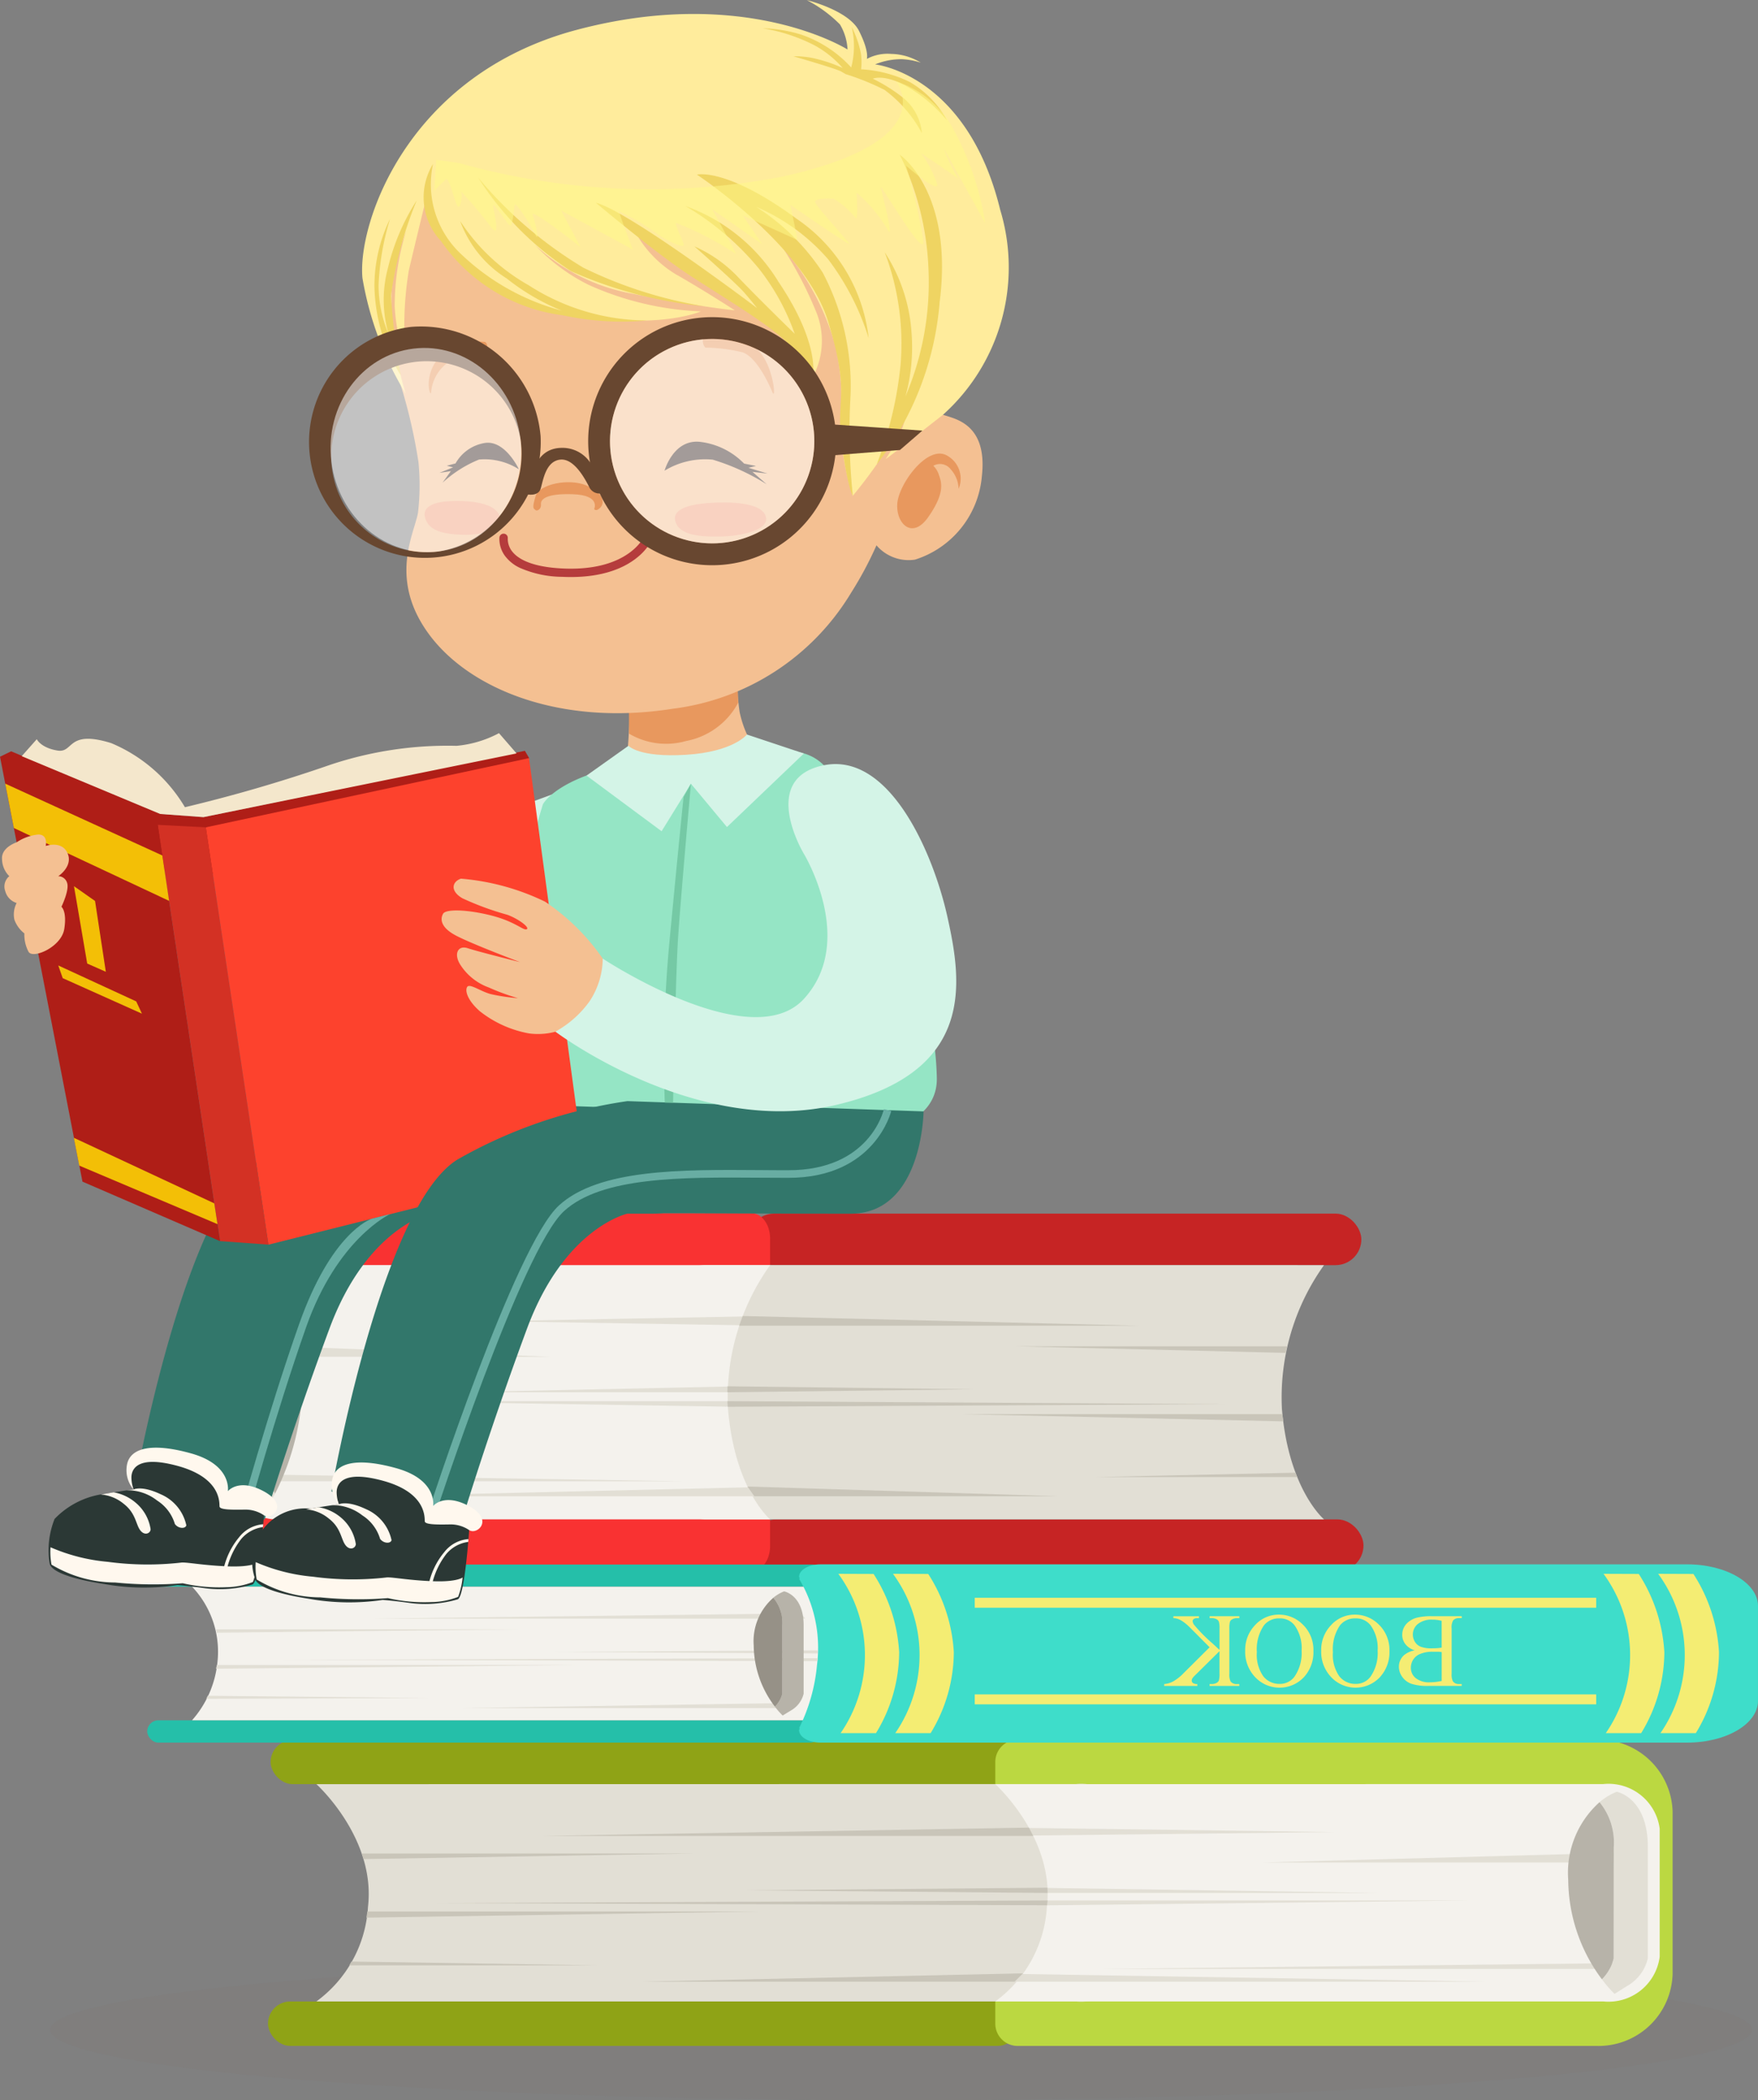 <svg id="Group_1480" data-name="Group 1480" xmlns="http://www.w3.org/2000/svg" width="67.394" height="80.479" viewBox="0 0 67.394 80.479">
  <rect x="0" y="0" width="67.394" height="80.479" fill="#808080" stroke="none"/>
  <ellipse id="Ellipse_91" data-name="Ellipse 91" cx="32.617" cy="2.7" rx="32.617" ry="2.7" transform="translate(1.929 75.079)" fill="#7f6e65" opacity="0.11"/>
  <path id="Path_2413" data-name="Path 2413" d="M773.78,563.582l-1.974.725.889,2.4,3.321-1.3Z" transform="translate(-752.631 -533.135)" fill="#d4f4e7"/>
  <path id="Path_2414" data-name="Path 2414" d="M693.1,495.243a4.143,4.143,0,0,1-.478-1.232,6.546,6.546,0,0,1-.044-1.659l-4.214,1.053a13.61,13.61,0,0,1-.062,2.28,1.237,1.237,0,0,1-.446.564,11.871,11.871,0,0,0,1.275.991,13.945,13.945,0,0,0,3.292-.573c.166-.123.9-.973.9-.973Z" transform="translate(-664.266 -466.718)" fill="#f4c092"/>
  <path id="Path_2415" data-name="Path 2415" d="M699.071,505.024a2.792,2.792,0,0,0,2.188.283,2.863,2.863,0,0,0,2-1.472l-.024-.549a9.724,9.724,0,0,1-2.218.631,7.488,7.488,0,0,1-1.95.07Z" transform="translate(-674.958 -476.913)" fill="#e28140" opacity="0.63"/>
  <path id="Path_2416" data-name="Path 2416" d="M561.726,152.66a8.885,8.885,0,0,1-.018,1.949c-.137.794-1.14,2.533.423,4.653s5.066,3.531,9.349,2.853a9.317,9.317,0,0,0,6.825-4.431,13.935,13.935,0,0,0,.98-1.83,1.623,1.623,0,0,0,1.478.548,3.684,3.684,0,0,0,2.563-3.2c.227-2.042-1.087-2.2-1.492-2.352a1.17,1.17,0,0,0-.661-.09,9.466,9.466,0,0,0,.345-9.7c-2.9-5.077-11.074-6.02-16.584-2.018s-4.534,8.685-4.117,9.976A20.458,20.458,0,0,1,561.726,152.66Z" transform="translate(-545.685 -134.958)" fill="#f4c092"/>
  <path id="Path_2417" data-name="Path 2417" d="M778.348,387.492s.262-.528-.817-.566c-1.028-.036-1.242.195-1.223.387s-.156.266-.2.227c-.09-.075-.149-.059-.008-.534s1.281-.693,1.935-.423.734.656.557.846S778.348,387.492,778.348,387.492Z" transform="translate(-755.57 -367.988)" fill="#e28140" opacity="0.63"/>
  <path id="Path_2418" data-name="Path 2418" d="M681.433,303.682s-.513-1.3-1.135-1.532a6.274,6.274,0,0,0-1.436-.183.365.365,0,0,1,.082-.56,2.541,2.541,0,0,1,2,.725C681.488,302.757,681.574,304,681.433,303.682Z" transform="translate(-651.821 -288.647)" fill="#e28140" opacity="0.63"/>
  <path id="Path_2419" data-name="Path 2419" d="M841.518,308.572a1.572,1.572,0,0,1,.737-1.216,2.25,2.25,0,0,1,1.247-.191c.2-.066.226-.473.081-.534a2.125,2.125,0,0,0-1.827.673C841.222,308.02,841.493,308.741,841.518,308.572Z" transform="translate(-824.993 -293.527)" fill="#e28140" opacity="0.63"/>
  <path id="Path_2420" data-name="Path 2420" d="M684.551,398s1.787-.16,2.11.426-.863.843-1.685.86-1.623-.051-1.749-.614S684.207,398.021,684.551,398Z" transform="translate(-657.344 -378.727)" fill="#ed3737" opacity="0.23"/>
  <path id="Path_2421" data-name="Path 2421" d="M835.2,397.112s1.475-.085,1.767.509-.681.8-1.361.782-1.348-.117-1.475-.68S834.912,397.116,835.2,397.112Z" transform="translate(-817.841 -377.911)" fill="#ed3737" opacity="0.23"/>
  <path id="Path_2422" data-name="Path 2422" d="M682.4,364.579a2.987,2.987,0,0,1,1.85-.422,8.56,8.56,0,0,1,2.063.941l-.543-.474.577.065-.732-.221.29-.07-.456-.091a2.811,2.811,0,0,0-1.645-.827C682.745,363.33,682.4,364.579,682.4,364.579Z" transform="translate(-656.924 -346.543)" fill="#3f2f29"/>
  <path id="Path_2423" data-name="Path 2423" d="M826.517,365.084a2.434,2.434,0,0,0-1.529-.375,4.65,4.65,0,0,0-1.4.889l.319-.444-.434.065.52-.211-.241-.062.335-.088a1.574,1.574,0,0,1,1.1-.78C825.981,363.93,826.517,365.084,826.517,365.084Z" transform="translate(-806.624 -347.1)" fill="#3f2f29"/>
  <g id="Group_1463" data-name="Group 1463" transform="translate(19.138 20.448)">
    <path id="Path_2424" data-name="Path 2424" d="M750.2,416.922a1.512,1.512,0,0,1-.568-.468,1.092,1.092,0,0,1-.2-.683.16.16,0,0,1,.206-.145h0a.16.16,0,0,1,.114.16.773.773,0,0,0,.149.489c.2.277.7.619,1.949.678,2.058.1,2.832-.767,3.045-1.084a.16.16,0,0,1,.2-.057h0a.16.16,0,0,1,.07.234c-.259.39-1.117,1.331-3.329,1.227A4.1,4.1,0,0,1,750.2,416.922Z" transform="translate(-749.424 -415.618)" fill="#b53c3c"/>
  </g>
  <path id="Path_2425" data-name="Path 2425" d="M575.233,371.559a1.006,1.006,0,0,0-.406-1.251c-.749-.5-1.881,1.044-1.944,1.808s.565,1.409,1.181.534.538-1.291.42-1.6a.818.818,0,0,0-.221-.373.516.516,0,0,1,.663.13A1.169,1.169,0,0,1,575.233,371.559Z" transform="translate(-538.484 -352.829)" fill="#e28140" opacity="0.63"/>
  <path id="Path_2426" data-name="Path 2426" d="M588.14,540.282s.659-1.286,4.486-1.721c4.471-.508,5.509-.528,6.282.227s4.23,7.113,4.332,11.978-16.854,1.148-16.854,1.148A39.552,39.552,0,0,1,588.14,540.282Z" transform="translate(-567.326 -509.466)" fill="#95e5c5"/>
  <path id="Path_2427" data-name="Path 2427" d="M663.429,529.9s.389.458,2.207.345,2.333-.776,2.333-.776l2.183.727-2.949,2.818-1.381-1.659-1.124,1.82-2.878-2.133Z" transform="translate(-639.335 -501.323)" fill="#d4f4e7"/>
  <path id="Path_2428" data-name="Path 2428" d="M548.747,120.77a6.07,6.07,0,0,0,4.67,4.076c3.939.965,5.9.1,5.9.1a11.568,11.568,0,0,1-4.307-1.018,7.16,7.16,0,0,1-2.057-1.533,7.381,7.381,0,0,0,3.775,1.88c2.487.493,3.889.631,3.889.631s-1.233-.8-2.224-1.359a4.3,4.3,0,0,1-1.51-1.5,37.814,37.814,0,0,0,3.89,2.559,7.8,7.8,0,0,1,2.831,2.856,2.93,2.93,0,0,0,.094-2.587,14.623,14.623,0,0,0-1.266-2.4,9.715,9.715,0,0,1,2.087,3.982c.4,2.1.015,2.762.26,4.027a9.951,9.951,0,0,0,.36,1.529,18.383,18.383,0,0,0,1.641-2.326,9.718,9.718,0,0,0,.642-1.784,9.332,9.332,0,0,1-.5,1.829c-.262.491-.486.815-.516.866s2.189-1.689,2.189-1.689a7.584,7.584,0,0,0,2.195-7.856c-1.27-5.211-4.795-5.571-4.795-5.571a2.625,2.625,0,0,1,1.023-.2,2.739,2.739,0,0,1,.727.133,2.228,2.228,0,0,0-1.132-.335,1.693,1.693,0,0,0-.935.191s.1-.28-.3-1.073-2-1.179-2-1.179a5.1,5.1,0,0,1,1.269.931,2.081,2.081,0,0,1,.291.961s-3.9-2.476-10.389-.751-8.407,7.429-8.207,9.511A12.528,12.528,0,0,0,548,128.1a12.482,12.482,0,0,1-.547-3.918,9.079,9.079,0,0,1,.567-2.324,9.668,9.668,0,0,0-.442,2.9,7.315,7.315,0,0,0,.442,2.128,13.086,13.086,0,0,1,.1-3.513C548.442,122.009,548.747,120.77,548.747,120.77Z" transform="translate(-532.447 -113.014)" fill="#ffec9c"/>
  <path id="Path_2429" data-name="Path 2429" d="M625.069,211.842s4.149,2.733,5.031,5.635.272,2.906.522,4.7.423,1.96.423,1.96a23.653,23.653,0,0,1-.093-3.712,9.285,9.285,0,0,0-1.063-4.832,8.532,8.532,0,0,0-2.547-2.515,7.584,7.584,0,0,1,2.76,2.011,9.884,9.884,0,0,1,1.551,3.02,6.384,6.384,0,0,0-2.762-4.575C626.2,211.557,625.069,211.842,625.069,211.842Z" transform="translate(-598.352 -205.151)" fill="#efd462"/>
  <path id="Path_2430" data-name="Path 2430" d="M656.418,227.988s2.309,1.947,3.639,2.809,2.5,1.557,3.363,2.251a5.369,5.369,0,0,1,1.313,1.612s.313-1.229-1.313-3.64a6.892,6.892,0,0,0-3.569-2.906,10.548,10.548,0,0,1,2.818,2.4,8.632,8.632,0,0,1,1.37,2.494s-1.359-1.319-2.165-2.165a5.148,5.148,0,0,0-1.677-1.182s1.576,1.385,1.911,1.771.485.589.485.589S657.686,228.309,656.418,227.988Z" transform="translate(-633.575 -220.219)" fill="#efd462"/>
  <path id="Path_2431" data-name="Path 2431" d="M718.754,213.764a11.851,11.851,0,0,0,3.563,3.585,16.317,16.317,0,0,0,5.075,1.338,16.623,16.623,0,0,1-4.609-1.475A15.875,15.875,0,0,1,718.754,213.764Z" transform="translate(-700.422 -206.956)" fill="#efd462"/>
  <path id="Path_2432" data-name="Path 2432" d="M751.041,205.992a2.445,2.445,0,0,0,.305,2.953,6.707,6.707,0,0,0,4.66,2.844,10.732,10.732,0,0,0,3.247.2,8.418,8.418,0,0,1-4.547-1.351,7.555,7.555,0,0,1-2.625-2.461,4.347,4.347,0,0,0,1.782,2.2,8.551,8.551,0,0,0,2.115,1.236,8.9,8.9,0,0,1-3.83-2.138A3.67,3.67,0,0,1,751.041,205.992Z" transform="translate(-734.441 -199.709)" fill="#efd462"/>
  <path id="Path_2433" data-name="Path 2433" d="M883.062,226.651a14.782,14.782,0,0,0-.988,3.64,26.734,26.734,0,0,0,.374,3.064,6.777,6.777,0,0,1-1.008-3.4,5.871,5.871,0,0,1,.6-2.6,10.038,10.038,0,0,0-.441,2.528,4.771,4.771,0,0,0,.383,1.886,4.671,4.671,0,0,1-.031-2.5A8.379,8.379,0,0,1,883.062,226.651Z" transform="translate(-867.086 -218.972)" fill="#efd462"/>
  <path id="Path_2434" data-name="Path 2434" d="M584.3,200.739s2.068,1.408,1.529,5.639a11.651,11.651,0,0,1-2.413,6.227,14.541,14.541,0,0,0,.913-3.808,9.867,9.867,0,0,0-.605-4.317,6.4,6.4,0,0,1,1.024,3.049,7.082,7.082,0,0,1-.232,2.476,11.126,11.126,0,0,0,.886-4.827A10.956,10.956,0,0,0,584.3,200.739Z" transform="translate(-549.806 -194.811)" fill="#efd462"/>
  <path id="Path_2435" data-name="Path 2435" d="M583.988,129.843a4.625,4.625,0,0,0-1.928-1.262,5.489,5.489,0,0,0-1.475-.239,6.6,6.6,0,0,1,2.008.66,3.882,3.882,0,0,1,1.068.862,5.71,5.71,0,0,0-1.152-.383,3.657,3.657,0,0,0-.741-.067s1.666.481,1.836.584l.17.1a9.679,9.679,0,0,1,1.493.606,4.972,4.972,0,0,1,1.43,1.656,1.971,1.971,0,0,0-.742-1.373,6.305,6.305,0,0,0-1.14-.713s.46-.207,1.378.339a5.733,5.733,0,0,1,1.47,1.261,3.819,3.819,0,0,0-1.435-1.476,4.823,4.823,0,0,0-1.861-.484,2.384,2.384,0,0,0-.006-.6,3.915,3.915,0,0,0-.354-1.023A3.209,3.209,0,0,1,583.988,129.843Z" transform="translate(-551.356 -127.258)" fill="#efd462"/>
  <path id="Path_2436" data-name="Path 2436" d="M559.9,162.266a27.041,27.041,0,0,0,12.349.526c6.278-1.375,4.389-3.66,4.389-3.66a3.8,3.8,0,0,1,2.11,1.672,10.942,10.942,0,0,1,1.31,3.76l-1.6-2.891a7.008,7.008,0,0,0,.579,1.215c.1.02-1.436-1-1.436-1a4.267,4.267,0,0,1,.622,1.2c.023.347-1.2-.728-1.2-.728a22.358,22.358,0,0,1,.667,2.916c.022.677-1.7-2.348-1.636-2.069s.579,2.228.231,1.553a5.685,5.685,0,0,0-1.155-1.363s.076,1.171-.047.961a3.292,3.292,0,0,0-.831-.73c-.065,0-.743-.039-.71.133s1.3,1.528,1.3,1.593-2.252-1.488-2.252-1.488.292,1.377.261,1.347-2.087-.946-2.087-.946l.747,1.106-1.916-1.336s1.011,1.823.894,1.7a12.207,12.207,0,0,0-2.276-1.178c-.058.113.366.848.278.875s-.4-.069-.968-.431a8.262,8.262,0,0,0-1.5-.891c.007.108.53,1.469.53,1.469l-2.754-1.5s.792,1.473.745,1.411-1.922-1.51-1.832-1.254.294,1.147.1.762-.755-1.285-.789-1.131-.078.811-.167.795-.672-.959-.659-.763.3,1.266-.054.853a17.391,17.391,0,0,0-1.173-1.4c.071.183-.041.8-.169.5s-.3-1.048-.416-.964a4.978,4.978,0,0,0-.445.448l.075-1.2Z" transform="translate(-542.292 -156.016)" fill="#fffa89" opacity="0.52" style="mix-blend-mode: color-dodge;isolation: isolate"/>
  <g id="Group_1464" data-name="Group 1464" transform="translate(22.082 11.686)">
    <path id="Path_2437" data-name="Path 2437" d="M652.979,297.028a4.753,4.753,0,1,1-5.29-4.147A4.753,4.753,0,0,1,652.979,297.028Zm-.831.1a3.916,3.916,0,1,0-3.417,4.358A3.916,3.916,0,0,0,652.148,297.128Z" transform="translate(-643.041 -292.38)" fill="#684730"/>
    <ellipse id="Ellipse_92" data-name="Ellipse 92" cx="3.916" cy="3.916" rx="3.916" ry="3.916" transform="translate(3.367 10.438) rotate(-115.46)" fill="#fff" opacity="0.52"/>
  </g>
  <g id="Group_1465" data-name="Group 1465" transform="translate(11.891 12.497)">
    <path id="Path_2438" data-name="Path 2438" d="M819.444,302.171a4.441,4.441,0,1,1-4.97-4.186A4.6,4.6,0,0,1,819.444,302.171Zm-.774.094a3.659,3.659,0,1,0-3.153,4.326A3.79,3.79,0,0,0,818.67,302.265Z" transform="translate(-810.611 -297.955)" fill="#684730"/>
    <ellipse id="Ellipse_93" data-name="Ellipse 93" cx="3.916" cy="3.65" rx="3.916" ry="3.65" transform="translate(1.283 9.075) rotate(-96.906)" fill="#fff" opacity="0.52"/>
  </g>
  <path id="Path_2439" data-name="Path 2439" d="M775.945,368.156s.083-1.158,1.123-1.181a1.283,1.283,0,0,1,1.284.928l.319.8a.438.438,0,0,1-.506-.185c-.149-.291-.585-1.161-1.142-1.092s-.647.81-.743,1.116-.517.214-.517.214Z" transform="translate(-755.555 -349.813)" fill="#684730"/>
  <path id="Path_2440" data-name="Path 2440" d="M594.529,354.878l2.8-.222.862-.743-3.45-.237Z" transform="translate(-562.829 -337.413)" fill="#684730"/>
  <g id="Group_1473" data-name="Group 1473" transform="translate(5.643 46.487)">
    <g id="Group_1467" data-name="Group 1467" transform="translate(2.695)">
      <rect id="Rectangle_401" data-name="Rectangle 401" width="23.504" height="1.991" rx="0.996" transform="translate(20.428 11.735)" fill="#c62424"/>
      <rect id="Rectangle_402" data-name="Rectangle 402" width="23.504" height="1.974" rx="0.987" transform="translate(20.346 0.017)" fill="#c62424"/>
      <path id="Path_2441" data-name="Path 2441" d="M683.376,800.953H701.45c.4,0,.72.433.72.967v1.025l-18.71,4.872,18.71,4.872v1.025c0,.534-.322.967-.72.967H683.376c-1.32,0-2.39-1.437-2.39-3.208v-7.309C680.986,802.389,682.056,800.953,683.376,800.953Z" transform="translate(-680.986 -800.953)" fill="#f93232"/>
      <path id="Path_2442" data-name="Path 2442" d="M392.27,830.421a8.707,8.707,0,0,0-1.614,5.5c.252,3.095,1.614,4.241,1.614,4.241H368.513a1.9,1.9,0,0,1-1.765-2.006v-5.732a1.9,1.9,0,0,1,1.765-2.006Z" transform="translate(-349.851 -828.43)" fill="#e2dfd5"/>
      <path id="Path_2443" data-name="Path 2443" d="M701.767,830.421a8.707,8.707,0,0,0-1.614,5.5c.252,3.095,1.614,4.241,1.614,4.241H682.751a1.9,1.9,0,0,1-1.765-2.006v-5.732a1.9,1.9,0,0,1,1.765-2.006Z" transform="translate(-680.583 -828.43)" fill="#f4f2ed"/>
      <path id="Path_2444" data-name="Path 2444" d="M705.588,899.122l-10.794.229H705.84Z" transform="translate(-685.589 -892.489)" fill="#e2dfd5"/>
      <path id="Path_2445" data-name="Path 2445" d="M693.318,859.259c-.176,0-10.466.2-10.466.2l10.466.172Z" transform="translate(-672.26 -855.319)" fill="#e2dfd5"/>
      <path id="Path_2446" data-name="Path 2446" d="M703.864,907.6H689.943l14.249.229Z" transform="translate(-683.613 -900.397)" fill="#e2dfd5"/>
      <path id="Path_2447" data-name="Path 2447" d="M690.277,956.322H674.641l15.762-.372Z" transform="translate(-668.79 -945.476)" fill="#e2dfd5"/>
      <path id="Path_2448" data-name="Path 2448" d="M471.407,859.259l15.222.372H471.27Z" transform="translate(-451.273 -855.319)" fill="#c9c5b9"/>
      <path id="Path_2449" data-name="Path 2449" d="M565.671,899.122l9.425.115-9.43.115Z" transform="translate(-546.119 -892.489)" fill="#c9c5b9"/>
      <path id="Path_2450" data-name="Path 2450" d="M422.355,907.6l19.114.115-19.1.1Z" transform="translate(-402.808 -900.397)" fill="#c9c5b9"/>
      <path id="Path_2451" data-name="Path 2451" d="M517.994,956.322h11.637l-11.9-.372Z" transform="translate(-497.415 -945.476)" fill="#c9c5b9"/>
      <path id="Path_2452" data-name="Path 2452" d="M398.124,876.429H387.712l10.355.252Z" transform="translate(-357.122 -871.328)" fill="#c9c5b9"/>
      <path id="Path_2453" data-name="Path 2453" d="M402.14,914.923H389.89l12.282.275Z" transform="translate(-361.316 -907.221)" fill="#c9c5b9"/>
      <path id="Path_2454" data-name="Path 2454" d="M389.693,948.281h-7.749l7.684-.168Z" transform="translate(-348.301 -938.169)" fill="#c9c5b9"/>
      <path id="Path_2455" data-name="Path 2455" d="M815.868,876.468H804.9v-.43Z" transform="translate(-803.057 -870.964)" fill="#e2dfd5"/>
      <path id="Path_2456" data-name="Path 2456" d="M745.4,949.446H729.328v-.258Z" transform="translate(-727.487 -939.172)" fill="#e2dfd5"/>
      <g id="Group_1466" data-name="Group 1466" transform="translate(0.773 2.335)">
        <path id="Path_2457" data-name="Path 2457" d="M961.632,835.51a1.881,1.881,0,0,1,.537.467,3.68,3.68,0,0,0-.444,2.016v4.986a2.369,2.369,0,0,0,.368.935,5.122,5.122,0,0,1-.393.65l-.471-.42a2.151,2.151,0,0,1-.572-1.165v-4.986C960.657,835.758,961.632,835.51,961.632,835.51Z" transform="translate(-960.657 -835.51)" fill="#e2dfd5"/>
        <path id="Path_2458" data-name="Path 2458" d="M946.207,844.44a3.68,3.68,0,0,1,.445-2.016,5.213,5.213,0,0,1,.976,3.488,9.738,9.738,0,0,1-1.053,4.451,2.367,2.367,0,0,1-.368-.935Z" transform="translate(-945.139 -841.956)" fill="#b7b3a9"/>
      </g>
    </g>
    <g id="Group_1469" data-name="Group 1469" transform="translate(4.631 20.175)">
      <rect id="Rectangle_403" data-name="Rectangle 403" width="28.809" height="1.702" rx="0.851" transform="translate(0 10.032)" fill="#8fa316"/>
      <rect id="Rectangle_404" data-name="Rectangle 404" width="28.809" height="1.688" rx="0.844" transform="translate(0.1 0.015)" fill="#8fa316"/>
      <path id="Path_2459" data-name="Path 2459" d="M192.023,1099.505H169.871a.856.856,0,0,0-.883.826v.876l22.933,4.165-22.933,4.165v.876a.856.856,0,0,0,.883.826h22.152a2.841,2.841,0,0,0,2.93-2.743v-6.249A2.841,2.841,0,0,0,192.023,1099.505Z" transform="translate(-141.107 -1099.505)" fill="#bbd841"/>
      <path id="Path_2460" data-name="Path 2460" d="M475.465,1124.7s2.287,2.058,1.978,4.7a4.837,4.837,0,0,1-1.978,3.626h29.118a1.979,1.979,0,0,0,2.164-1.715v-4.9a1.979,1.979,0,0,0-2.164-1.715Z" transform="translate(-473.61 -1122.996)" fill="#e2dfd5"/>
      <path id="Path_2461" data-name="Path 2461" d="M176.307,1124.7s2.287,2.058,1.978,4.7a4.837,4.837,0,0,1-1.978,3.626h23.307a1.979,1.979,0,0,0,2.164-1.715v-4.9a1.979,1.979,0,0,0-2.164-1.715Z" transform="translate(-148.426 -1122.996)" fill="#f4f2ed"/>
      <path id="Path_2462" data-name="Path 2462" d="M336.258,1183.433l13.23.2H335.949Z" transform="translate(-306.924 -1177.761)" fill="#e2dfd5"/>
      <path id="Path_2463" data-name="Path 2463" d="M361.108,1149.352c.216,0,12.828.172,12.828.172l-12.828.147Z" transform="translate(-333.072 -1145.984)" fill="#e2dfd5"/>
      <path id="Path_2464" data-name="Path 2464" d="M284.2,1190.684h17.063l-17.465.2Z" transform="translate(-255.179 -1184.523)" fill="#e2dfd5"/>
      <path id="Path_2465" data-name="Path 2465" d="M275.266,1232.334H294.43l-19.319-.319Z" transform="translate(-247.755 -1223.062)" fill="#e2dfd5"/>
      <path id="Path_2466" data-name="Path 2466" d="M550.354,1149.352l-18.657.319h18.825Z" transform="translate(-521.186 -1145.984)" fill="#c9c5b9"/>
      <path id="Path_2467" data-name="Path 2467" d="M535.084,1183.433l-11.552.1,11.558.1Z" transform="translate(-505.203 -1177.761)" fill="#c9c5b9"/>
      <path id="Path_2468" data-name="Path 2468" d="M546.96,1190.684l-23.428.1,23.406.084Z" transform="translate(-517.072 -1184.523)" fill="#c9c5b9"/>
      <path id="Path_2469" data-name="Path 2469" d="M551.763,1232.334H537.5l14.584-.319Z" transform="translate(-523.14 -1223.062)" fill="#c9c5b9"/>
      <path id="Path_2470" data-name="Path 2470" d="M723.849,1164.031H736.61l-12.691.215Z" transform="translate(-720.258 -1159.671)" fill="#c9c5b9"/>
      <path id="Path_2471" data-name="Path 2471" d="M687.293,1196.941h15.015l-15.053.235Z" transform="translate(-683.484 -1190.357)" fill="#c9c5b9"/>
      <path id="Path_2472" data-name="Path 2472" d="M779.2,1225.46h9.5l-9.418-.144Z" transform="translate(-776.085 -1216.814)" fill="#c9c5b9"/>
      <path id="Path_2473" data-name="Path 2473" d="M202.379,1164.064h13.445v-.367Z" transform="translate(-164.235 -1159.359)" fill="#e2dfd5"/>
      <path id="Path_2474" data-name="Path 2474" d="M202.379,1226.456h19.7v-.221Z" transform="translate(-170.494 -1217.672)" fill="#e2dfd5"/>
      <g id="Group_1468" data-name="Group 1468" transform="translate(49.848 1.996)">
        <path id="Path_2475" data-name="Path 2475" d="M183.674,1129.048a2.332,2.332,0,0,0-.658.4,2.428,2.428,0,0,1,.545,1.724v4.263a1.691,1.691,0,0,1-.451.8,4.5,4.5,0,0,0,.481.556l.577-.359a1.654,1.654,0,0,0,.7-1v-4.263C184.869,1129.26,183.674,1129.048,183.674,1129.048Z" transform="translate(-181.819 -1129.048)" fill="#e2dfd5"/>
        <path id="Path_2476" data-name="Path 2476" d="M204.121,1136.683a2.429,2.429,0,0,0-.545-1.724,3.625,3.625,0,0,0-1.2,2.982,6.434,6.434,0,0,0,1.291,3.805,1.692,1.692,0,0,0,.451-.8Z" transform="translate(-202.379 -1134.56)" fill="#b7b3a9"/>
      </g>
    </g>
    <g id="Group_1472" data-name="Group 1472" transform="translate(0 13.456)">
      <rect id="Rectangle_405" data-name="Rectangle 405" width="25.849" height="0.856" rx="0.428" transform="translate(0 5.975)" fill="#25bfa9"/>
      <rect id="Rectangle_406" data-name="Rectangle 406" width="25.849" height="0.847" rx="0.424" transform="translate(0.093 0.008)" fill="#25bfa9"/>
      <path id="Path_2477" data-name="Path 2477" d="M154.59,1000.083H121.363c-.452,0-.818.215-.818.481l.17.375,33.78,2.56-33.8,2.559-.15.375c0,.266.366.481.818.481H154.59c1.5,0,2.716-.715,2.716-1.6v-3.637C157.306,1000.8,156.09,1000.083,154.59,1000.083Z" transform="translate(-95.556 -1000.083)" fill="#3eddca"/>
      <path id="Path_2478" data-name="Path 2478" d="M404.681,1012.744a3.614,3.614,0,0,1,.974,2.891,3.948,3.948,0,0,1-.974,2.228h26.136c1.108,0,14.7-.472,14.7-1.054V1013.8c0-.582-13.587-1.054-14.7-1.054Z" transform="translate(-402.962 -1011.888)" fill="#f4f2ed"/>
      <path id="Path_2479" data-name="Path 2479" d="M127.33,1008.245a5.149,5.149,0,0,1,.688,3.307,6.772,6.772,0,0,1-.688,2.42h34.3c1.108,0,2.006-.528,2.006-1.179v-3.369c0-.651-.9-1.179-2.006-1.179Z" transform="translate(-102.341 -1007.694)" fill="#3eddca"/>
      <path id="Path_2480" data-name="Path 2480" d="M677.482,1027.895l-16.388.2H677.63Z" transform="translate(-652.407 -1026.016)" fill="#e2dfd5"/>
      <path id="Path_2481" data-name="Path 2481" d="M664.07,1048.839l-10.146.06,10.152.06Z" transform="translate(-638.368 -1045.544)" fill="#e2dfd5"/>
      <path id="Path_2482" data-name="Path 2482" d="M674.5,1053.295l-20.578.06,20.559.052Z" transform="translate(-648.794 -1049.699)" fill="#e2dfd5"/>
      <path id="Path_2483" data-name="Path 2483" d="M678.72,1078.89H666.191l12.81-.2Z" transform="translate(-654.123 -1073.382)" fill="#e2dfd5"/>
      <path id="Path_2484" data-name="Path 2484" d="M822.737,1036.916H834.4l-11.635.131Z" transform="translate(-820.101 -1034.427)" fill="#e2dfd5"/>
      <path id="Path_2485" data-name="Path 2485" d="M788.846,1057.14h13.921l-13.956.145Z" transform="translate(-786.174 -1053.284)" fill="#e2dfd5"/>
      <path id="Path_2486" data-name="Path 2486" d="M874.052,1074.727l8.567-.031-8.514-.086Z" transform="translate(-871.786 -1069.574)" fill="#e2dfd5"/>
      <g id="Group_1470" data-name="Group 1470" transform="translate(23.249 1.036)">
        <path id="Path_2487" data-name="Path 2487" d="M662.343,1015.418a1.47,1.47,0,0,0-.414.245,1.471,1.471,0,0,1,.343,1.059v2.62a1.032,1.032,0,0,1-.283.491,2.8,2.8,0,0,0,.3.342l.363-.221a1.015,1.015,0,0,0,.441-.612v-2.62C663.094,1015.549,662.343,1015.418,662.343,1015.418Z" transform="translate(-661.177 -1015.418)" fill="#b7b3a9"/>
        <path id="Path_2488" data-name="Path 2488" d="M675.2,1020.109a1.472,1.472,0,0,0-.343-1.059,2.205,2.205,0,0,0-.752,1.832,3.9,3.9,0,0,0,.812,2.338,1.032,1.032,0,0,0,.283-.491Z" transform="translate(-674.103 -1018.805)" fill="#969187"/>
      </g>
      <path id="Path_2489" data-name="Path 2489" d="M607.734,1005.448a5.266,5.266,0,0,1,.087,6.105h1.356a5.98,5.98,0,0,0,.889-3.1,6.174,6.174,0,0,0-.981-3Z" transform="translate(-581.239 -1005.085)" fill="#f4ed73"/>
      <path id="Path_2490" data-name="Path 2490" d="M576.732,1005.448a5.267,5.267,0,0,1,.087,6.105h1.356a5.98,5.98,0,0,0,.889-3.1,6.174,6.174,0,0,0-.981-3Z" transform="translate(-548.142 -1005.085)" fill="#f4ed73"/>
      <path id="Path_2491" data-name="Path 2491" d="M173.629,1005.448a5.266,5.266,0,0,1,.087,6.105h1.356a5.98,5.98,0,0,0,.889-3.1,6.173,6.173,0,0,0-.981-3Z" transform="translate(-117.8 -1005.085)" fill="#f4ed73"/>
      <path id="Path_2492" data-name="Path 2492" d="M142.627,1005.448a5.266,5.266,0,0,1,.087,6.105h1.356a5.98,5.98,0,0,0,.889-3.1,6.172,6.172,0,0,0-.981-3Z" transform="translate(-84.703 -1005.085)" fill="#f4ed73"/>
      <g id="Group_1471" data-name="Group 1471" transform="translate(38.986 1.927)">
        <path id="Path_2493" data-name="Path 2493" d="M289.3,1030.807a.858.858,0,0,0-.416.189.588.588,0,0,0-.191.443.66.66,0,0,0,.126.381.721.721,0,0,0,.346.266,2,2,0,0,0,.671.084H291.1v-.073H291a.27.27,0,0,1-.24-.107.614.614,0,0,1-.045-.293v-1.726a.542.542,0,0,1,.057-.313.29.29,0,0,1,.229-.087h.1v-.073h-1.155a2.276,2.276,0,0,0-.518.047.831.831,0,0,0-.451.251.617.617,0,0,0-.156.415.573.573,0,0,0,.122.36A.717.717,0,0,0,289.3,1030.807Zm1.033-.106a1.518,1.518,0,0,1-.167.021q-.094.007-.206.007a1.152,1.152,0,0,1-.433-.062.464.464,0,0,1-.222-.19.534.534,0,0,1-.077-.28.511.511,0,0,1,.191-.4.829.829,0,0,1,.558-.166,1.332,1.332,0,0,1,.355.044Zm0,1.277a1.977,1.977,0,0,1-.451.053.813.813,0,0,1-.544-.161.5.5,0,0,1-.187-.4.582.582,0,0,1,.085-.3.567.567,0,0,1,.276-.227,1.193,1.193,0,0,1,.473-.083q.122,0,.209,0a1.076,1.076,0,0,1,.14.014Z" transform="translate(-279.694 -1029.438)" fill="#f4ed73"/>
        <path id="Path_2494" data-name="Path 2494" d="M330.917,1028.595a1.212,1.212,0,0,0-.9.4,1.364,1.364,0,0,0-.381.986,1.4,1.4,0,0,0,.384,1.011,1.284,1.284,0,0,0,1.857.01,1.407,1.407,0,0,0,.375-1.015,1.351,1.351,0,0,0-.434-1.038A1.279,1.279,0,0,0,330.917,1028.595Zm.037.144a.7.7,0,0,1,.576.266,1.5,1.5,0,0,1,.27.969,1.588,1.588,0,0,1-.28,1.007.691.691,0,0,1-.568.268.776.776,0,0,1-.622-.293,1.432,1.432,0,0,1-.245-.926,1.617,1.617,0,0,1,.27-1.023A.728.728,0,0,1,330.954,1028.739Z" transform="translate(-323.616 -1028.595)" fill="#f4ed73"/>
        <path id="Path_2495" data-name="Path 2495" d="M374.047,1028.595a1.212,1.212,0,0,0-.9.4,1.364,1.364,0,0,0-.381.986,1.4,1.4,0,0,0,.384,1.011,1.284,1.284,0,0,0,1.857.01,1.407,1.407,0,0,0,.375-1.015,1.351,1.351,0,0,0-.434-1.038A1.279,1.279,0,0,0,374.047,1028.595Zm.037.144a.7.7,0,0,1,.575.266,1.5,1.5,0,0,1,.27.969,1.588,1.588,0,0,1-.28,1.007.691.691,0,0,1-.568.268.776.776,0,0,1-.622-.293,1.432,1.432,0,0,1-.245-.926,1.617,1.617,0,0,1,.27-1.023A.728.728,0,0,1,374.084,1028.739Z" transform="translate(-369.66 -1028.595)" fill="#f4ed73"/>
        <path id="Path_2496" data-name="Path 2496" d="M416.527,1030.689l-.985.979a1.8,1.8,0,0,1-.414.33.884.884,0,0,1-.343.1v.073h1.271v-.073a.275.275,0,0,1-.164-.038.109.109,0,0,1-.05-.086.186.186,0,0,1,.019-.085.757.757,0,0,1,.123-.14l.922-.912v.861a.882.882,0,0,1-.026.268.177.177,0,0,1-.083.085.363.363,0,0,1-.179.047h-.091v.073h1.139v-.073h-.095a.285.285,0,0,1-.24-.1.6.6,0,0,1-.047-.3v-1.726a.907.907,0,0,1,.026-.27.181.181,0,0,1,.081-.083.374.374,0,0,1,.181-.047h.095v-.073h-1.139v.073h.091a.382.382,0,0,1,.179.045.17.17,0,0,1,.085.095.9.9,0,0,1,.024.26v.818l-.27-.25a5.958,5.958,0,0,1-.707-.715.258.258,0,0,1-.053-.138.1.1,0,0,1,.041-.08.221.221,0,0,1,.14-.034h.061v-.073h-.981v.073a.582.582,0,0,1,.158.024.81.81,0,0,1,.173.084,1.708,1.708,0,0,1,.252.2q.043.04.4.4Z" transform="translate(-414.785 -1029.438)" fill="#f4ed73"/>
      </g>
      <rect id="Rectangle_407" data-name="Rectangle 407" width="23.824" height="0.381" transform="translate(31.724 4.983)" fill="#f4ed73"/>
      <rect id="Rectangle_408" data-name="Rectangle 408" width="23.824" height="0.381" transform="translate(31.724 1.282)" fill="#f4ed73"/>
    </g>
  </g>
  <path id="Path_2497" data-name="Path 2497" d="M728.82,737.8s-.033,3.92-2.8,3.92-5.974-.017-5.974-.017h-2.518s-2.443.493-3.9,4.416-2.486,7.319-2.486,7.319a11.679,11.679,0,0,1-2.936-.344,13.937,13.937,0,0,1-2.083-.731s1.9-10.921,4.838-12.719a18.489,18.489,0,0,1,6.51-2.235Z" transform="translate(-700.997 -695.213)" fill="#32776b"/>
  <g id="Group_1475" data-name="Group 1475" transform="translate(0 28.093)">
    <g id="Group_1474" data-name="Group 1474">
      <path id="Path_2498" data-name="Path 2498" d="M838,539.041l-.163-.279-12.319,2.54-1.656-.121-5.72-2.4-.426.207,6.652,4.58,8.778-.539Z" transform="translate(-817.715 -538.085)" fill="#af1e17"/>
      <path id="Path_2499" data-name="Path 2499" d="M786.5,545.551l12.392-2.653L801,558.51l-12.1,3.032Z" transform="translate(-778.611 -541.941)" fill="#fd422d"/>
      <path id="Path_2500" data-name="Path 2500" d="M967.427,580.851l2.4,15.99-1.855-.135-2.389-15.95Z" transform="translate(-959.536 -577.242)" fill="#d33124"/>
      <path id="Path_2501" data-name="Path 2501" d="M999.084,544.695l-6.047-2.614,3.161,16.284,5.274,2.28Z" transform="translate(-993.037 -541.18)" fill="#af1e17"/>
      <path id="Path_2502" data-name="Path 2502" d="M843.776,529.523l-.674-.777a4.28,4.28,0,0,1-1.626.486,14.214,14.214,0,0,0-4.841.726,57.889,57.889,0,0,1-5.573,1.626,5.959,5.959,0,0,0-2.826-2.456c-1.709-.531-1.424.39-2.063.284s-.79-.434-.79-.434l-.577.65,5.31,2.215,1.656.121Z" transform="translate(-823.973 -528.746)" fill="#f4e7cc"/>
    </g>
    <path id="Path_2503" data-name="Path 2503" d="M1027.942,560.13l-6.022-2.752.331,1.7,5.952,2.792Z" transform="translate(-1021.72 -555.443)" fill="#f3bf06"/>
    <path id="Path_2504" data-name="Path 2504" d="M999.98,761.515l-5.3-2.243-.207-1.066,5.383,2.512Z" transform="translate(-991.642 -742.701)" fill="#f3bf06"/>
    <path id="Path_2505" data-name="Path 2505" d="M1058.651,616.095l.413,2.713-.714-.316-.507-2.964Z" transform="translate(-1055.007 -609.664)" fill="#f3bf06"/>
    <path id="Path_2506" data-name="Path 2506" d="M1040.338,661.846l-2.988-1.377.17.486,3.037,1.361Z" transform="translate(-1035.116 -651.567)" fill="#f3bf06"/>
  </g>
  <path id="Path_2507" data-name="Path 2507" d="M780.728,614.115a8.306,8.306,0,0,0-2.213-2.183,9.076,9.076,0,0,0-3.224-.881c-.324.107-.44.461.056.751a11.1,11.1,0,0,0,1.724.633c.421.154.865.484.744.553s-.425-.287-1.354-.524-1.746-.253-1.852-.072-.128.51.483.835,2.463,1.021,2.463,1.021-1.605-.4-2-.531-.553.24-.271.657a2.175,2.175,0,0,0,1.076.847,8.458,8.458,0,0,0,1.116.409,7.346,7.346,0,0,1-1.04-.155c-.382-.1-.8-.412-.9-.282s-.009.509.48.938a4.27,4.27,0,0,0,1.885.85,2.615,2.615,0,0,0,1.282-.152S781.282,615.844,780.728,614.115Z" transform="translate(-757.621 -577.382)" fill="#f4c092"/>
  <path id="Path_2508" data-name="Path 2508" d="M1079.36,586.525s-.6.194-.559.649a.94.94,0,0,0,.279.649.508.508,0,0,0-.156.571.646.646,0,0,0,.436.456.956.956,0,0,0-.086.638,1.181,1.181,0,0,0,.383.528,1.4,1.4,0,0,0,.164.711c.182.273,1.257-.194,1.366-.881s-.109-.85-.109-.85.31-.638.219-.911a.356.356,0,0,0-.34-.262s.574-.374.357-.876-.837-.283-.837-.283.1-.443-.291-.437A1.813,1.813,0,0,0,1079.36,586.525Z" transform="translate(-1078.723 -554.249)" fill="#f4c092"/>
  <path id="Path_2509" data-name="Path 2509" d="M616.7,737.8s-.033,3.92-2.8,3.92-5.974-.017-5.974-.017H605.4s-2.443.493-3.9,4.416-2.486,7.319-2.486,7.319a11.68,11.68,0,0,1-2.936-.344A13.944,13.944,0,0,1,594,752.36s1.9-10.921,4.838-12.719a18.489,18.489,0,0,1,6.51-2.235Z" transform="translate(-581.295 -695.213)" fill="#32776b"/>
  <path id="Path_2510" data-name="Path 2510" d="M726.931,557.378s-.4,4.473-.493,5.9-.192,6.324-.192,6.324h-.318a47.6,47.6,0,0,1,.194-6.324c.34-3.6.526-5.389.526-5.389Z" transform="translate(-700.443 -527.35)" fill="#75c9a5"/>
  <path id="Path_2511" data-name="Path 2511" d="M584.934,549.706s2.029,3.341,0,5.557-7.711-1.543-7.711-1.543a3.031,3.031,0,0,1-.507,1.638,3.984,3.984,0,0,1-1.309,1.161s5.383,4.071,10.765,2.807,4.811-4.735,4.265-7.2-2.222-6.32-4.737-5.815S584.934,549.706,584.934,549.706Z" transform="translate(-554.116 -516.988)" fill="#d4f4e7"/>
  <g id="Group_1476" data-name="Group 1476" transform="translate(16.344 42.504)">
    <path id="Path_2512" data-name="Path 2512" d="M612.564,757.685c.034-.1,3.352-10.29,4.981-11.777,1.449-1.323,4.534-1.3,7.518-1.279.367,0,.73.005,1.087.005,3.315,0,3.933-2.538,3.939-2.564l-.284-.065c-.022.1-.578,2.337-3.654,2.337-.356,0-.719,0-1.085-.005-3.039-.022-6.183-.045-7.717,1.355-1.685,1.539-4.944,11.54-5.082,11.966Z" transform="translate(-612.266 -742.005)" fill="#68ada3"/>
  </g>
  <g id="Group_1477" data-name="Group 1477" transform="translate(9.163 46.527)">
    <path id="Path_2513" data-name="Path 2513" d="M897.016,813.226c.011-.039,1.067-3.925,2.278-7.36,1.192-3.379,3.191-4.315,3.207-4.321l-.7.175c-.071.029-1.549.548-2.783,4.049-1.215,3.445-2.289,7.4-2.3,7.439Z" transform="translate(-896.719 -801.545)" fill="#68ada3"/>
  </g>
  <g id="Group_1478" data-name="Group 1478" transform="translate(1.864 55.472)">
    <path id="Path_2514" data-name="Path 2514" d="M976.054,941.422s-.174,2.9-.465,3.007a4.432,4.432,0,0,1-1.8.144c-.708-.1-1.078-.121-1.078-.121a8.747,8.747,0,0,1-2.806-.041c-1.712-.264-2.068-.606-2.093-.795a3.232,3.232,0,0,1,.192-1.7,3.2,3.2,0,0,1,1.944-.964c.734-.126,1.087-.167,1.087-.167l-.149-.386a.571.571,0,0,1,.364-.751,2.752,2.752,0,0,1,1.865.2c1.531.628,1.335,1.336,1.335,1.336A1.234,1.234,0,0,1,976.054,941.422Z" transform="translate(-967.775 -939.185)" fill="#2b3835"/>
    <path id="Path_2515" data-name="Path 2515" d="M979.809,991s-.206.18-1.134.144-1.507-.154-1.76-.147a11.421,11.421,0,0,1-2.836-.026,7.024,7.024,0,0,1-2.2-.559,2.677,2.677,0,0,0,.038.666,4.765,4.765,0,0,0,2.442.685,14.8,14.8,0,0,0,2.589.029,6.269,6.269,0,0,0,1.664.151,2.868,2.868,0,0,0,1.027-.2A2.9,2.9,0,0,0,979.809,991Z" transform="translate(-971.807 -986.596)" fill="#fff8ee"/>
    <path id="Path_2516" data-name="Path 2516" d="M965.928,936.5a1.266,1.266,0,0,0-.757-.217c-.471.007-.933.009-.945-.119s.08-1.094-1.6-1.554-1.786.224-1.778.469a1.483,1.483,0,0,0,.082.433,1.142,1.142,0,0,1-.247-.974c.126-.578.863-.852,2.45-.41s1.412,1.449,1.412,1.449.416-.519,1.384.009S966.225,936.7,965.928,936.5Z" transform="translate(-957.674 -933.909)" fill="#fff8ee"/>
    <path id="Path_2517" data-name="Path 2517" d="M1012.408,957.1s.307-.163,1.034.181a1.68,1.68,0,0,1,.988,1.192c-.034.144-.311.13-.439-.05a1.614,1.614,0,0,0-.682-.9,1.832,1.832,0,0,0-1.166-.392Z" transform="translate(-1009.151 -955.498)" fill="#fff8ee"/>
    <path id="Path_2518" data-name="Path 2518" d="M1032.906,959.3a1.764,1.764,0,0,1,.854.405,1.642,1.642,0,0,1,.565,1.013c-.009.156-.23.261-.4.034s-.167-.654-.634-1.013a1.549,1.549,0,0,0-.875-.354Z" transform="translate(-1030.415 -957.589)" fill="#fff8ee"/>
    <path id="Path_2519" data-name="Path 2519" d="M970.067,977.351a1.288,1.288,0,0,0-.928.5,2.856,2.856,0,0,0-.607,1.281l.134-.028a2.96,2.96,0,0,1,.552-1.183,1.316,1.316,0,0,1,.84-.462Z" transform="translate(-961.839 -974.416)" fill="#fff8ee"/>
  </g>
  <g id="Group_1479" data-name="Group 1479" transform="translate(9.732 56.04)">
    <path id="Path_2520" data-name="Path 2520" d="M859.618,949.83s-.174,2.9-.465,3.007a4.429,4.429,0,0,1-1.8.144c-.708-.1-1.078-.121-1.078-.121a8.748,8.748,0,0,1-2.806-.041c-1.712-.264-2.068-.606-2.093-.795a2.031,2.031,0,0,1,2.136-2.661c.734-.126,1.088-.167,1.088-.167l-.149-.386a.571.571,0,0,1,.364-.752,2.753,2.753,0,0,1,1.865.2c1.531.628,1.335,1.336,1.335,1.336A1.234,1.234,0,0,1,859.618,949.83Z" transform="translate(-851.339 -947.593)" fill="#2b3835"/>
    <path id="Path_2521" data-name="Path 2521" d="M863.373,999.409s-.206.18-1.134.145-1.507-.154-1.76-.147a11.418,11.418,0,0,1-2.837-.026,7.032,7.032,0,0,1-2.2-.559,2.669,2.669,0,0,0,.038.666,4.764,4.764,0,0,0,2.442.685,14.825,14.825,0,0,0,2.589.029,6.268,6.268,0,0,0,1.664.151,2.867,2.867,0,0,0,1.027-.2A2.9,2.9,0,0,0,863.373,999.409Z" transform="translate(-855.371 -995.004)" fill="#fff8ee"/>
    <path id="Path_2522" data-name="Path 2522" d="M849.492,944.908a1.267,1.267,0,0,0-.757-.217c-.471.008-.933.01-.945-.119s.081-1.094-1.6-1.554-1.787.224-1.778.469a1.482,1.482,0,0,0,.082.433,1.142,1.142,0,0,1-.247-.974c.126-.578.863-.852,2.451-.41s1.412,1.449,1.412,1.449.416-.519,1.384.009S849.79,945.107,849.492,944.908Z" transform="translate(-841.238 -942.317)" fill="#fff8ee"/>
    <path id="Path_2523" data-name="Path 2523" d="M895.971,965.508s.307-.163,1.034.181a1.679,1.679,0,0,1,.988,1.192c-.034.144-.311.13-.439-.05a1.613,1.613,0,0,0-.682-.9,1.832,1.832,0,0,0-1.166-.391Z" transform="translate(-892.715 -963.905)" fill="#fff8ee"/>
    <path id="Path_2524" data-name="Path 2524" d="M916.471,967.713a1.764,1.764,0,0,1,.854.4,1.642,1.642,0,0,1,.564,1.013c-.009.156-.23.261-.4.034s-.167-.654-.634-1.013a1.548,1.548,0,0,0-.875-.354Z" transform="translate(-913.98 -965.997)" fill="#fff8ee"/>
    <path id="Path_2525" data-name="Path 2525" d="M853.631,985.76a1.288,1.288,0,0,0-.928.5,2.859,2.859,0,0,0-.607,1.281l.134-.028a2.961,2.961,0,0,1,.552-1.183,1.314,1.314,0,0,1,.84-.462Z" transform="translate(-845.404 -982.824)" fill="#fff8ee"/>
  </g>
</svg>
